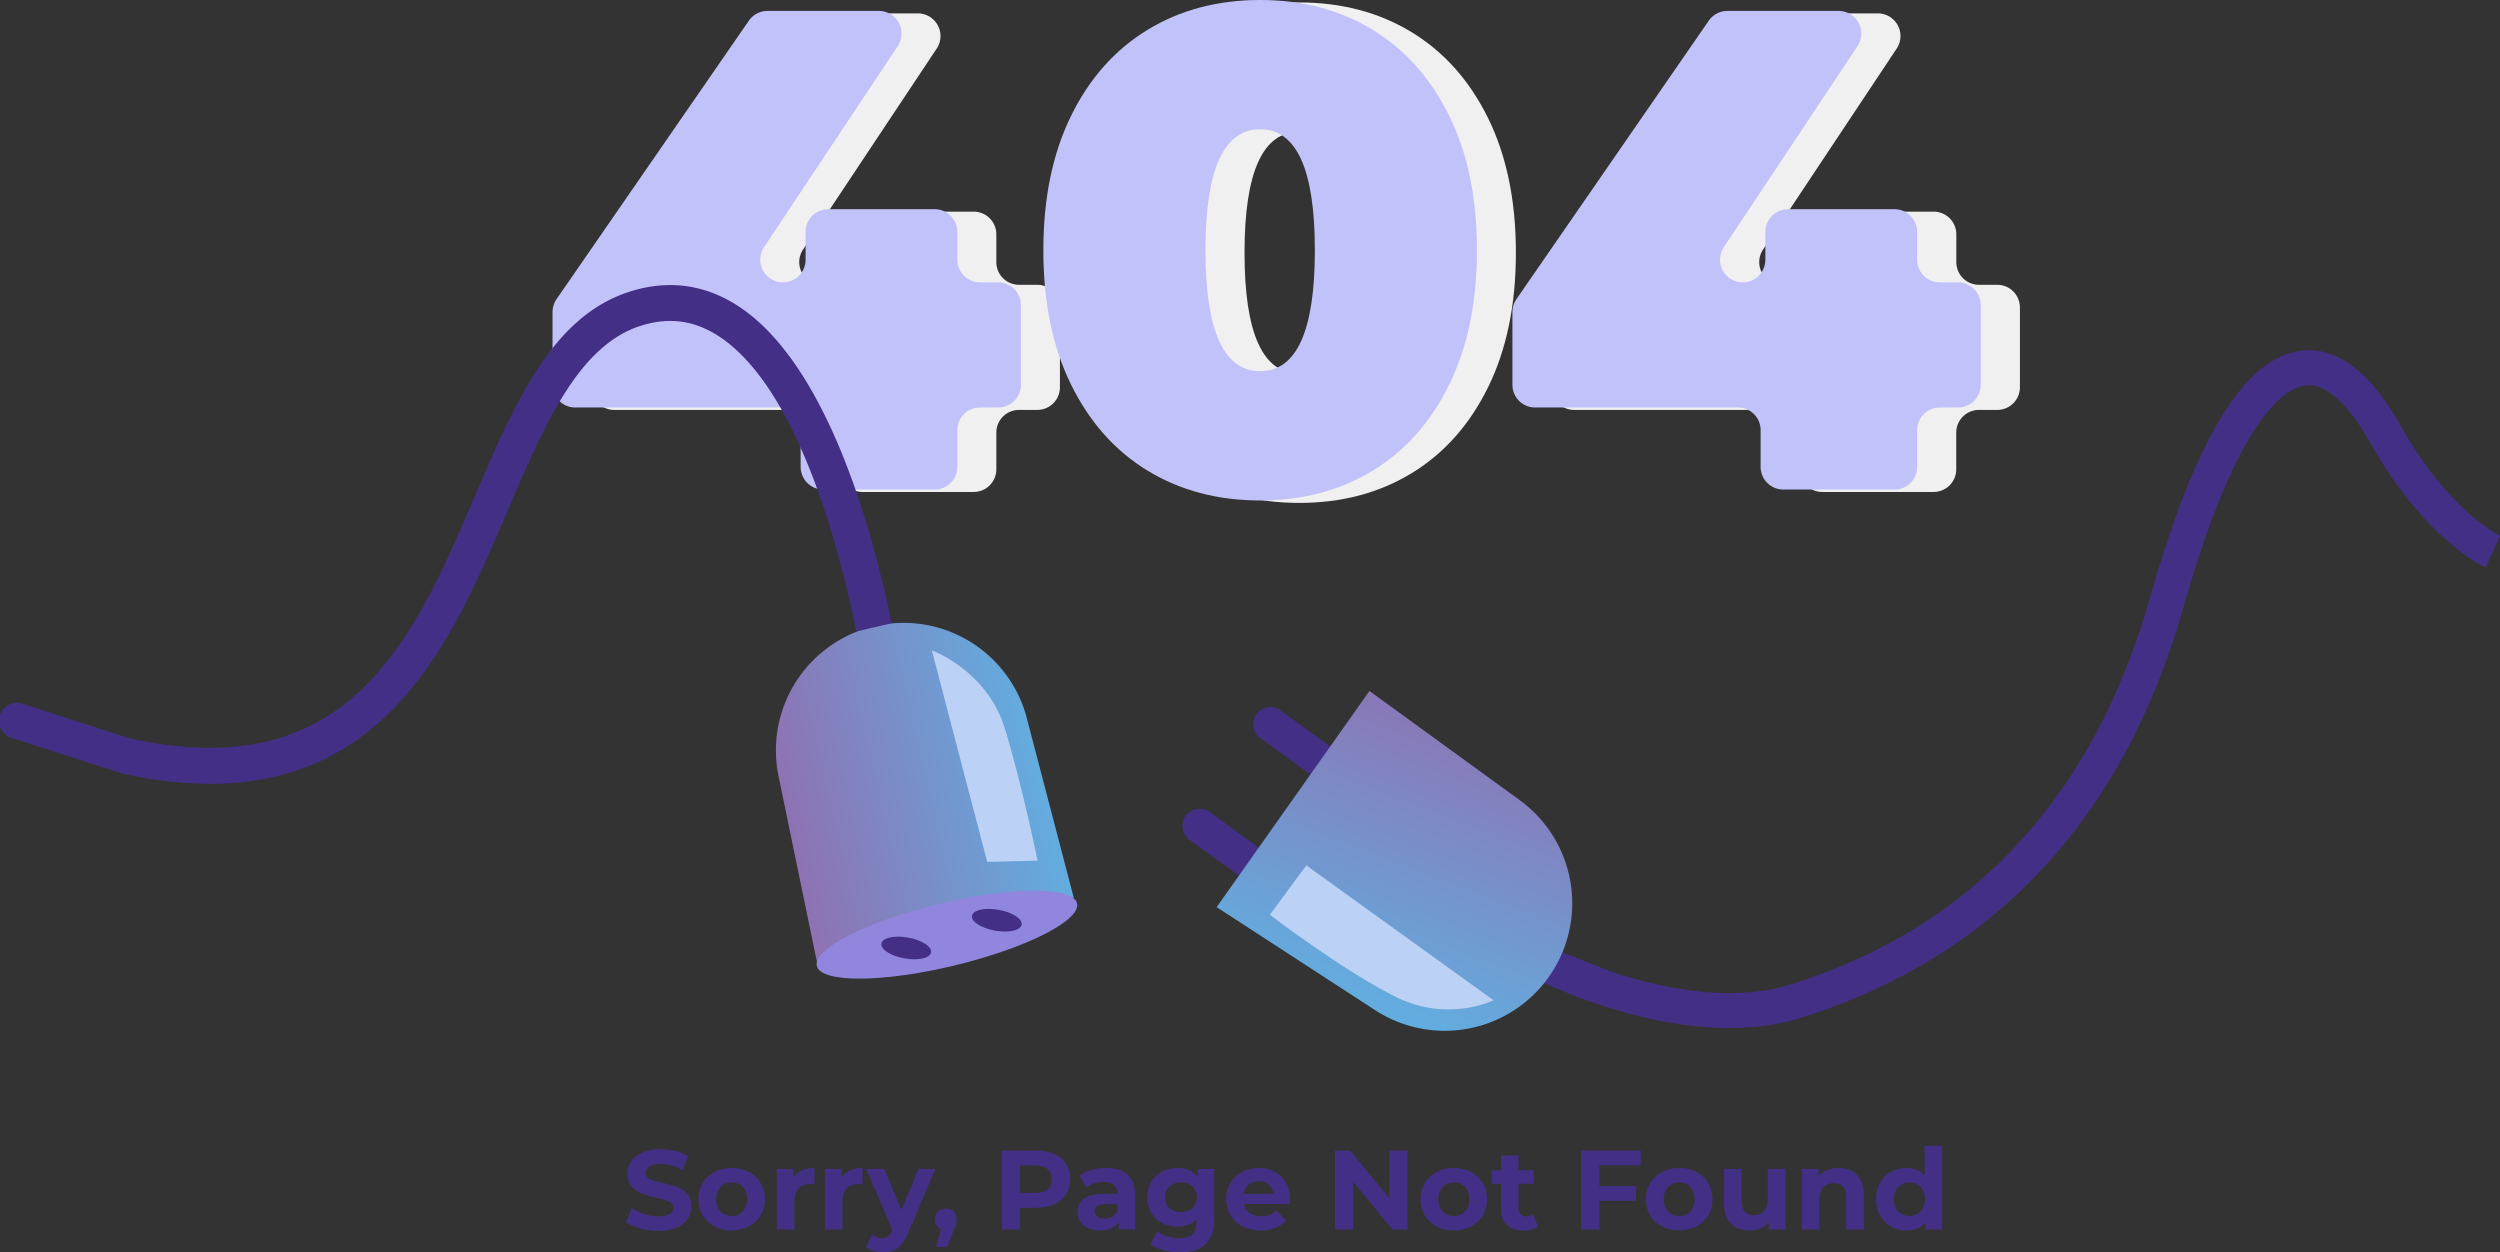 <svg xmlns="http://www.w3.org/2000/svg" xmlns:xlink="http://www.w3.org/1999/xlink" viewBox="0 0 1467.57 735.16">
    <rect x="0" y="0" width="1467.57" height="735.16" fill="#333333" stroke="none"/>
    <defs>
        <linearGradient id="GradientFill_1" x1="618.98" y1="437.52" x2="449.9" y2="476.56" gradientUnits="userSpaceOnUse">
            <stop offset="0" stop-color="#60b0e2" />
            <stop offset="1" stop-color="#916eb0" />
        </linearGradient>
        <linearGradient id="GradientFill_1-2" x1="795.38" y1="598.75" x2="871.52" y2="400.4" xlink:href="#GradientFill_1" />
    </defs>
    <title>404</title>
    <g id="Layer_2" data-name="Layer 2">
        <g id="Layer_1-2" data-name="Layer 1">
            <path d="M608.91,240.64H598.19a13.31,13.31,0,0,0-13.31,13.3V275.5a13.3,13.3,0,0,1-13.3,13.3h-65.3A13.31,13.31,0,0,1,493,275.5V253.94a13.3,13.3,0,0,0-13.3-13.3H360.59a13.31,13.31,0,0,1-13.31-13.3V184.58a13.36,13.36,0,0,1,2.36-7.56L462.52,13.6a13.28,13.28,0,0,1,10.94-5.74h65.33a13.3,13.3,0,0,1,11.08,20.66l-78.47,118a13.3,13.3,0,1,0,24.38,7.37V137.55a13.3,13.3,0,0,1,13.31-13.3h62.49a13.29,13.29,0,0,1,13.3,13.3v16.34a13.31,13.31,0,0,0,13.31,13.3h10.72a13.31,13.31,0,0,1,13.3,13.3v46.85A13.31,13.31,0,0,1,608.91,240.64Z" style="fill:#f0f0f0;fill-rule:evenodd" />
            <path d="M696.66,277.76q-28.71-17.46-45-50.57t-16.25-78.86q0-45.77,16.25-78.87t45-50.57q28.68-17.46,66-17.46t66,17.46q28.69,17.46,44.95,50.57t16.26,78.87q0,45.75-16.26,78.86T828.7,277.76q-28.69,17.46-66,17.46t-66-17.46Zm98.12-129.43h0q0-71-32.1-71t-32.11,71q0,71,32.11,71T794.78,148.33Z" style="fill:#f0f0f0;fill-rule:evenodd" />
            <path d="M1172.39,240.64h-10.71a13.31,13.31,0,0,0-13.31,13.3V275.5a13.3,13.3,0,0,1-13.3,13.3h-65.3a13.31,13.31,0,0,1-13.31-13.3V253.94a13.3,13.3,0,0,0-13.3-13.3H924.08a13.31,13.31,0,0,1-13.31-13.3V184.58a13.36,13.36,0,0,1,2.36-7.56L1026,13.6A13.28,13.28,0,0,1,1037,7.86h65.33a13.3,13.3,0,0,1,11.08,20.66l-78.47,118a13.3,13.3,0,1,0,24.38,7.37V137.55a13.3,13.3,0,0,1,13.31-13.3h62.49a13.29,13.29,0,0,1,13.3,13.3v16.34a13.31,13.31,0,0,0,13.31,13.3h10.71a13.31,13.31,0,0,1,13.31,13.3v46.85A13.31,13.31,0,0,1,1172.39,240.64Z" style="fill:#f0f0f0;fill-rule:evenodd" />
            <path d="M586,239.21H575.26A13.3,13.3,0,0,0,562,252.51v21.55a13.3,13.3,0,0,1-13.3,13.31h-65.3A13.31,13.31,0,0,1,470,274.06V252.51a13.29,13.29,0,0,0-13.3-13.3H337.66a13.31,13.31,0,0,1-13.31-13.31V183.15a13.34,13.34,0,0,1,2.36-7.56L439.59,12.16a13.31,13.31,0,0,1,11-5.74h65.32a13.3,13.3,0,0,1,11.08,20.67l-78.47,118a13.3,13.3,0,1,0,24.38,7.36V136.12a13.31,13.31,0,0,1,13.31-13.31h62.49A13.3,13.3,0,0,1,562,136.12v16.33a13.31,13.31,0,0,0,13.31,13.31H586a13.3,13.3,0,0,1,13.3,13.3V225.9A13.31,13.31,0,0,1,586,239.21Z" style="fill:#c2c2fa;fill-rule:evenodd" />
            <path d="M673.73,276.33q-28.71-17.46-45-50.57t-16.25-78.87q0-45.75,16.25-78.86t45-50.57Q702.41,0,739.75,0t66,17.46q28.69,17.46,45,50.57T867,146.89q0,45.77-16.26,78.87t-45,50.57q-28.69,17.46-66,17.46t-66-17.46Zm98.13-129.44h0q0-71-32.11-71t-32.11,71q0,71,32.11,71T771.86,146.89Z" style="fill:#c2c2fa;fill-rule:evenodd" />
            <path d="M1149.47,239.21h-10.72a13.3,13.3,0,0,0-13.31,13.3v21.55a13.3,13.3,0,0,1-13.3,13.31h-65.3a13.31,13.31,0,0,1-13.31-13.31V252.51a13.29,13.29,0,0,0-13.3-13.3H901.15a13.31,13.31,0,0,1-13.31-13.31V183.15a13.34,13.34,0,0,1,2.36-7.56L1003.08,12.17A13.28,13.28,0,0,1,1014,6.42h65.33a13.3,13.3,0,0,1,11.08,20.67l-78.47,118a13.3,13.3,0,1,0,24.38,7.36V136.12a13.31,13.31,0,0,1,13.31-13.31h62.49a13.3,13.3,0,0,1,13.3,13.31v16.33a13.31,13.31,0,0,0,13.31,13.31h10.72a13.3,13.3,0,0,1,13.3,13.3V225.9A13.31,13.31,0,0,1,1149.47,239.21Z" style="fill:#c2c2fa;fill-rule:evenodd" />
            <path d="M123.41,460.14c41.15,0,75.19-13.21,103.19-39.84,33.49-31.87,52.87-77.16,71.62-121,21.19-49.51,41.2-96.28,77.75-108,16.1-5.15,30.75-3.42,44.78,5.31,61.67,38.38,85,191.16,85.27,192.7l20.84-3.1c-1-6.67-25.13-164-95-207.49-19.32-12-40.29-14.54-62.34-7.48C323.83,185.92,302,237,278.85,291c-36,84-73.11,170.88-202.49,142.49L13.78,413.28a10.53,10.53,0,1,0-6.48,20l64,20.67A241.94,241.94,0,0,0,123.41,460.14Z" style="fill:#442f86;fill-rule:evenodd" />
            <path d="M479.45,564.19,457,455.48a74.86,74.86,0,0,1,145.75-34L630.3,526.9Z" style="fill-rule:evenodd;fill:url(#GradientFill_1)" />
            <path d="M479.5,567.07c2.41,10,38.56,9.88,80.74-.29s74.43-26.5,72-36.51-38.56-9.87-80.74.29S477.09,557.07,479.5,567.07Z" style="fill:#9186dd;fill-rule:evenodd" />
            <path d="M570.58,537.58c-.6,3.37,5.43,7.28,13.48,8.73s15.07-.12,15.67-3.5-5.42-7.28-13.47-8.73S571.19,534.2,570.58,537.58Z" style="fill:#442f86;fill-rule:evenodd" />
            <path d="M517.42,553.88c-.6,3.37,5.43,7.28,13.48,8.73s15.07-.12,15.67-3.5-5.42-7.28-13.47-8.73S518,550.5,517.42,553.88Z" style="fill:#442f86;fill-rule:evenodd" />
            <path d="M547,381.76s32.52,11.83,42.87,45.83,19.22,77.62,19.22,77.62l-29.57.74Z" style="fill:#bbd1f5;fill-rule:evenodd" />
            <polygon points="518.36 343.23 502.65 370.67 523.35 365.87 518.36 343.23" style="fill:#442f86;fill-rule:evenodd" />
            <path d="M1467.57,314.52l-8.38,18.62c-1.46-.65-36-16.7-67.8-73.22-9.18-16.34-23.26-35.45-38.2-33.69-10.72,1.27-39.13,16.49-71.45,130.22-35.23,124-110.6,205.07-224,240.86-73.39,23.17-164.16-26.28-168-28.4L899.62,551c1.14.63,87.09,47.28,152,26.8,106.45-33.6,177.28-110,210.52-227,26.6-93.61,55.61-141,88.7-144.92,21-2.48,40.61,12.32,58.39,44,28.5,50.72,58.08,64.46,58.38,64.6ZM899.62,551h0L894.68,560l4.94-8.94Z" style="fill:#442f86;fill-rule:evenodd" />
            <path d="M710.12,476.74l53.79,39A10.05,10.05,0,0,1,752.11,532l-53.79-39a10.05,10.05,0,0,1,11.8-16.28Z" style="fill:#442f86;fill-rule:evenodd" />
            <path d="M751.61,417l53.8,39a10.05,10.05,0,1,1-11.8,16.28l-53.79-39A10.05,10.05,0,1,1,751.61,417Z" style="fill:#442f86;fill-rule:evenodd" />
            <polygon points="939.83 572.14 906.44 577.12 915.68 558.5 947.25 570.94 939.83 572.14" style="fill:#442f86;fill-rule:evenodd" />
            <path d="M714.21,532.51,807.27,593a74.86,74.86,0,0,0,84.8-123.33l-88.16-64.05Z" style="fill-rule:evenodd;fill:url(#GradientFill_1-2)" />
            <path d="M745.41,537l21.43-29,109.91,79.18s-26.34,13.12-56.67-1.62S745.41,537,745.41,537Z" style="fill:#bbd1f5;fill-rule:evenodd" />
            <path d="M386.29,722.58c13.24,0,19.67-6.63,19.67-14.36,0-17-27-11.12-27-19.67,0-2.93,2.45-5.31,8.81-5.31a26.19,26.19,0,0,1,12.85,3.64l3.31-8.14c-4.31-2.72-10.27-4.11-16.09-4.11-13.18,0-19.54,6.56-19.54,14.45,0,17.22,27,11.26,27,19.93,0,2.84-2.58,5-8.94,5a27.29,27.29,0,0,1-15.29-4.83l-3.65,8.07C371.52,720.39,378.94,722.58,386.29,722.58Z" style="fill:#442f86;fill-rule:evenodd" />
            <path d="M429.53,722.31c11.33,0,19.54-7.61,19.54-18.34s-8.21-18.35-19.54-18.35-19.6,7.62-19.6,18.35,8.28,18.34,19.6,18.34Zm0-8.48c-5.16,0-9.14-3.7-9.14-9.86s4-9.87,9.14-9.87,9.07,3.71,9.07,9.87S434.7,713.83,429.53,713.83Z" style="fill:#442f86;fill-rule:evenodd" />
            <path d="M465.82,690.85v-4.7H456v35.63h10.33V705c0-6.82,3.77-9.93,9.47-9.93.79,0,1.45.06,2.31.13v-9.54C472.58,685.62,468.34,687.41,465.82,690.85Z" style="fill:#442f86;fill-rule:evenodd" />
            <path d="M494.1,690.85v-4.7h-9.87v35.63h10.33V705c0-6.82,3.78-9.93,9.47-9.93.8,0,1.46.06,2.32.13v-9.54C500.86,685.62,496.62,687.41,494.1,690.85Z" style="fill:#442f86;fill-rule:evenodd" />
            <path d="M539.2,686.15l-10.07,24.17-10-24.17H508.47l15.43,35.9-.13.33c-1.39,3.18-3,4.43-5.83,4.43a9.17,9.17,0,0,1-5.83-2.25l-3.77,7.35c2.32,2.06,6.29,3.25,9.93,3.25,6.43,0,11.33-2.58,14.77-11.19l16.09-37.82Z" style="fill:#442f86;fill-rule:evenodd" />
            <path d="M555.23,709.46a6.14,6.14,0,0,0-6.43,6.36,5.74,5.74,0,0,0,3.58,5.63L549.46,732H556l3.77-9.54c1.53-3.64,1.79-4.9,1.79-6.62A6.09,6.09,0,0,0,555.23,709.46Z" style="fill:#442f86;fill-rule:evenodd" />
            <path d="M608.14,675.42H588.07v46.36H598.8V709h9.34c12.38,0,20.13-6.42,20.13-16.75s-7.75-16.83-20.13-16.83Zm-.6,24.84H598.8V684.17h8.74c6.56,0,9.87,3,9.87,8.08S614.1,700.26,607.54,700.26Z" style="fill:#442f86;fill-rule:evenodd" />
            <path d="M649.2,685.62c-5.7,0-11.46,1.53-15.37,4.31l3.71,7.22a17.11,17.11,0,0,1,10.27-3.32c5.56,0,8.21,2.59,8.21,7h-8.21c-10.86,0-15.3,4.38-15.3,10.67s5,10.79,13.31,10.79c5.23,0,8.94-1.72,10.86-5v4.44h9.67V701.45c0-10.79-6.29-15.83-17.15-15.83Zm-.8,29.74c-3.64,0-5.83-1.73-5.83-4.31,0-2.38,1.53-4.17,6.36-4.17H656v3.64C654.83,713.77,651.85,715.36,648.4,715.36Z" style="fill:#442f86;fill-rule:evenodd" />
            <path d="M703,686.15v4.57c-2.72-3.44-6.82-5.1-11.79-5.1-9.87,0-17.81,6.82-17.81,17.22s7.94,17.22,17.81,17.22c4.64,0,8.54-1.46,11.26-4.44v1.53c0,6.42-3.18,9.73-10.46,9.73a21.33,21.33,0,0,1-12.59-4l-4.1,7.42c4.17,3.24,10.73,4.9,17.48,4.9,12.85,0,20-6.09,20-19.34V686.15Zm-9.74,25.43c-5.43,0-9.4-3.51-9.4-8.74s4-8.74,9.4-8.74,9.34,3.51,9.34,8.74S698.73,711.58,693.3,711.58Z" style="fill:#442f86;fill-rule:evenodd" />
            <path d="M757.34,704.1c0-11.46-8.08-18.48-18.54-18.48-10.86,0-19,7.68-19,18.35s8,18.34,20.33,18.34c6.43,0,11.4-2,14.71-5.76l-5.5-6a12.07,12.07,0,0,1-8.94,3.44c-5.43,0-9.21-2.71-10.2-7.15h26.95c.07-.86.2-2,.2-2.78Zm-18.47-10.66a8.47,8.47,0,0,1,8.74,7.41H730.06A8.43,8.43,0,0,1,738.87,693.44Z" style="fill:#442f86;fill-rule:evenodd" />
            <polygon points="815.62 675.42 815.62 703.57 792.57 675.42 783.7 675.42 783.7 721.78 794.3 721.78 794.3 693.63 817.41 721.78 826.22 721.78 826.22 675.42 815.62 675.42" style="fill:#442f86;fill-rule:evenodd" />
            <path d="M853.43,722.31c11.33,0,19.54-7.61,19.54-18.34s-8.21-18.35-19.54-18.35-19.6,7.62-19.6,18.35,8.28,18.34,19.6,18.34Zm0-8.48c-5.16,0-9.13-3.7-9.13-9.86s4-9.87,9.13-9.87,9.08,3.71,9.08,9.87S858.6,713.83,853.43,713.83Z" style="fill:#442f86;fill-rule:evenodd" />
            <path d="M900.06,712.77a7,7,0,0,1-4.18,1.33c-2.78,0-4.43-1.66-4.43-4.7V694.89h8.87V687h-8.87v-8.68H881.12V687h-5.5v7.94h5.5v14.64c0,8.48,4.9,12.78,13.31,12.78a14.79,14.79,0,0,0,8.41-2.25Z" style="fill:#442f86;fill-rule:evenodd" />
            <polygon points="963.17 684.03 963.17 675.42 928.14 675.42 928.14 721.78 938.86 721.78 938.86 704.89 960.32 704.89 960.32 696.28 938.86 696.28 938.86 684.03 963.17 684.03" style="fill:#442f86;fill-rule:evenodd" />
            <path d="M985.75,722.31c11.33,0,19.54-7.61,19.54-18.34s-8.21-18.35-19.54-18.35-19.6,7.62-19.6,18.35,8.28,18.34,19.6,18.34Zm0-8.48c-5.16,0-9.14-3.7-9.14-9.86s4-9.87,9.14-9.87,9.07,3.71,9.07,9.87S990.92,713.83,985.75,713.83Z" style="fill:#442f86;fill-rule:evenodd" />
            <path d="M1037.74,686.15v17.62c0,6.55-3.45,9.6-8.21,9.6-4.57,0-7.22-2.65-7.22-8.61V686.15H1012v20.13c0,11,6.29,16,15.23,16a14.4,14.4,0,0,0,11.06-4.77v4.24h9.8V686.15Z" style="fill:#442f86;fill-rule:evenodd" />
            <path d="M1079.33,685.62c-4.84,0-9,1.66-11.79,4.7v-4.17h-9.87v35.63H1068V704.16c0-6.55,3.58-9.6,8.54-9.6,4.57,0,7.22,2.65,7.22,8.41v18.81h10.33v-20.4C1094.09,690.52,1087.74,685.62,1079.33,685.62Z" style="fill:#442f86;fill-rule:evenodd" />
            <path d="M1129.79,672.64v17.29c-2.58-2.92-6.29-4.31-10.66-4.31-10.07,0-17.82,7.15-17.82,18.35s7.75,18.34,17.82,18.34c4.77,0,8.54-1.52,11.12-4.63v4.1h9.87V672.64Zm-8.87,41.19c-5.17,0-9.14-3.7-9.14-9.86s4-9.87,9.14-9.87,9.07,3.71,9.07,9.87S1126,713.83,1120.92,713.83Z" style="fill:#442f86;fill-rule:evenodd" />
        </g>
    </g>
</svg>